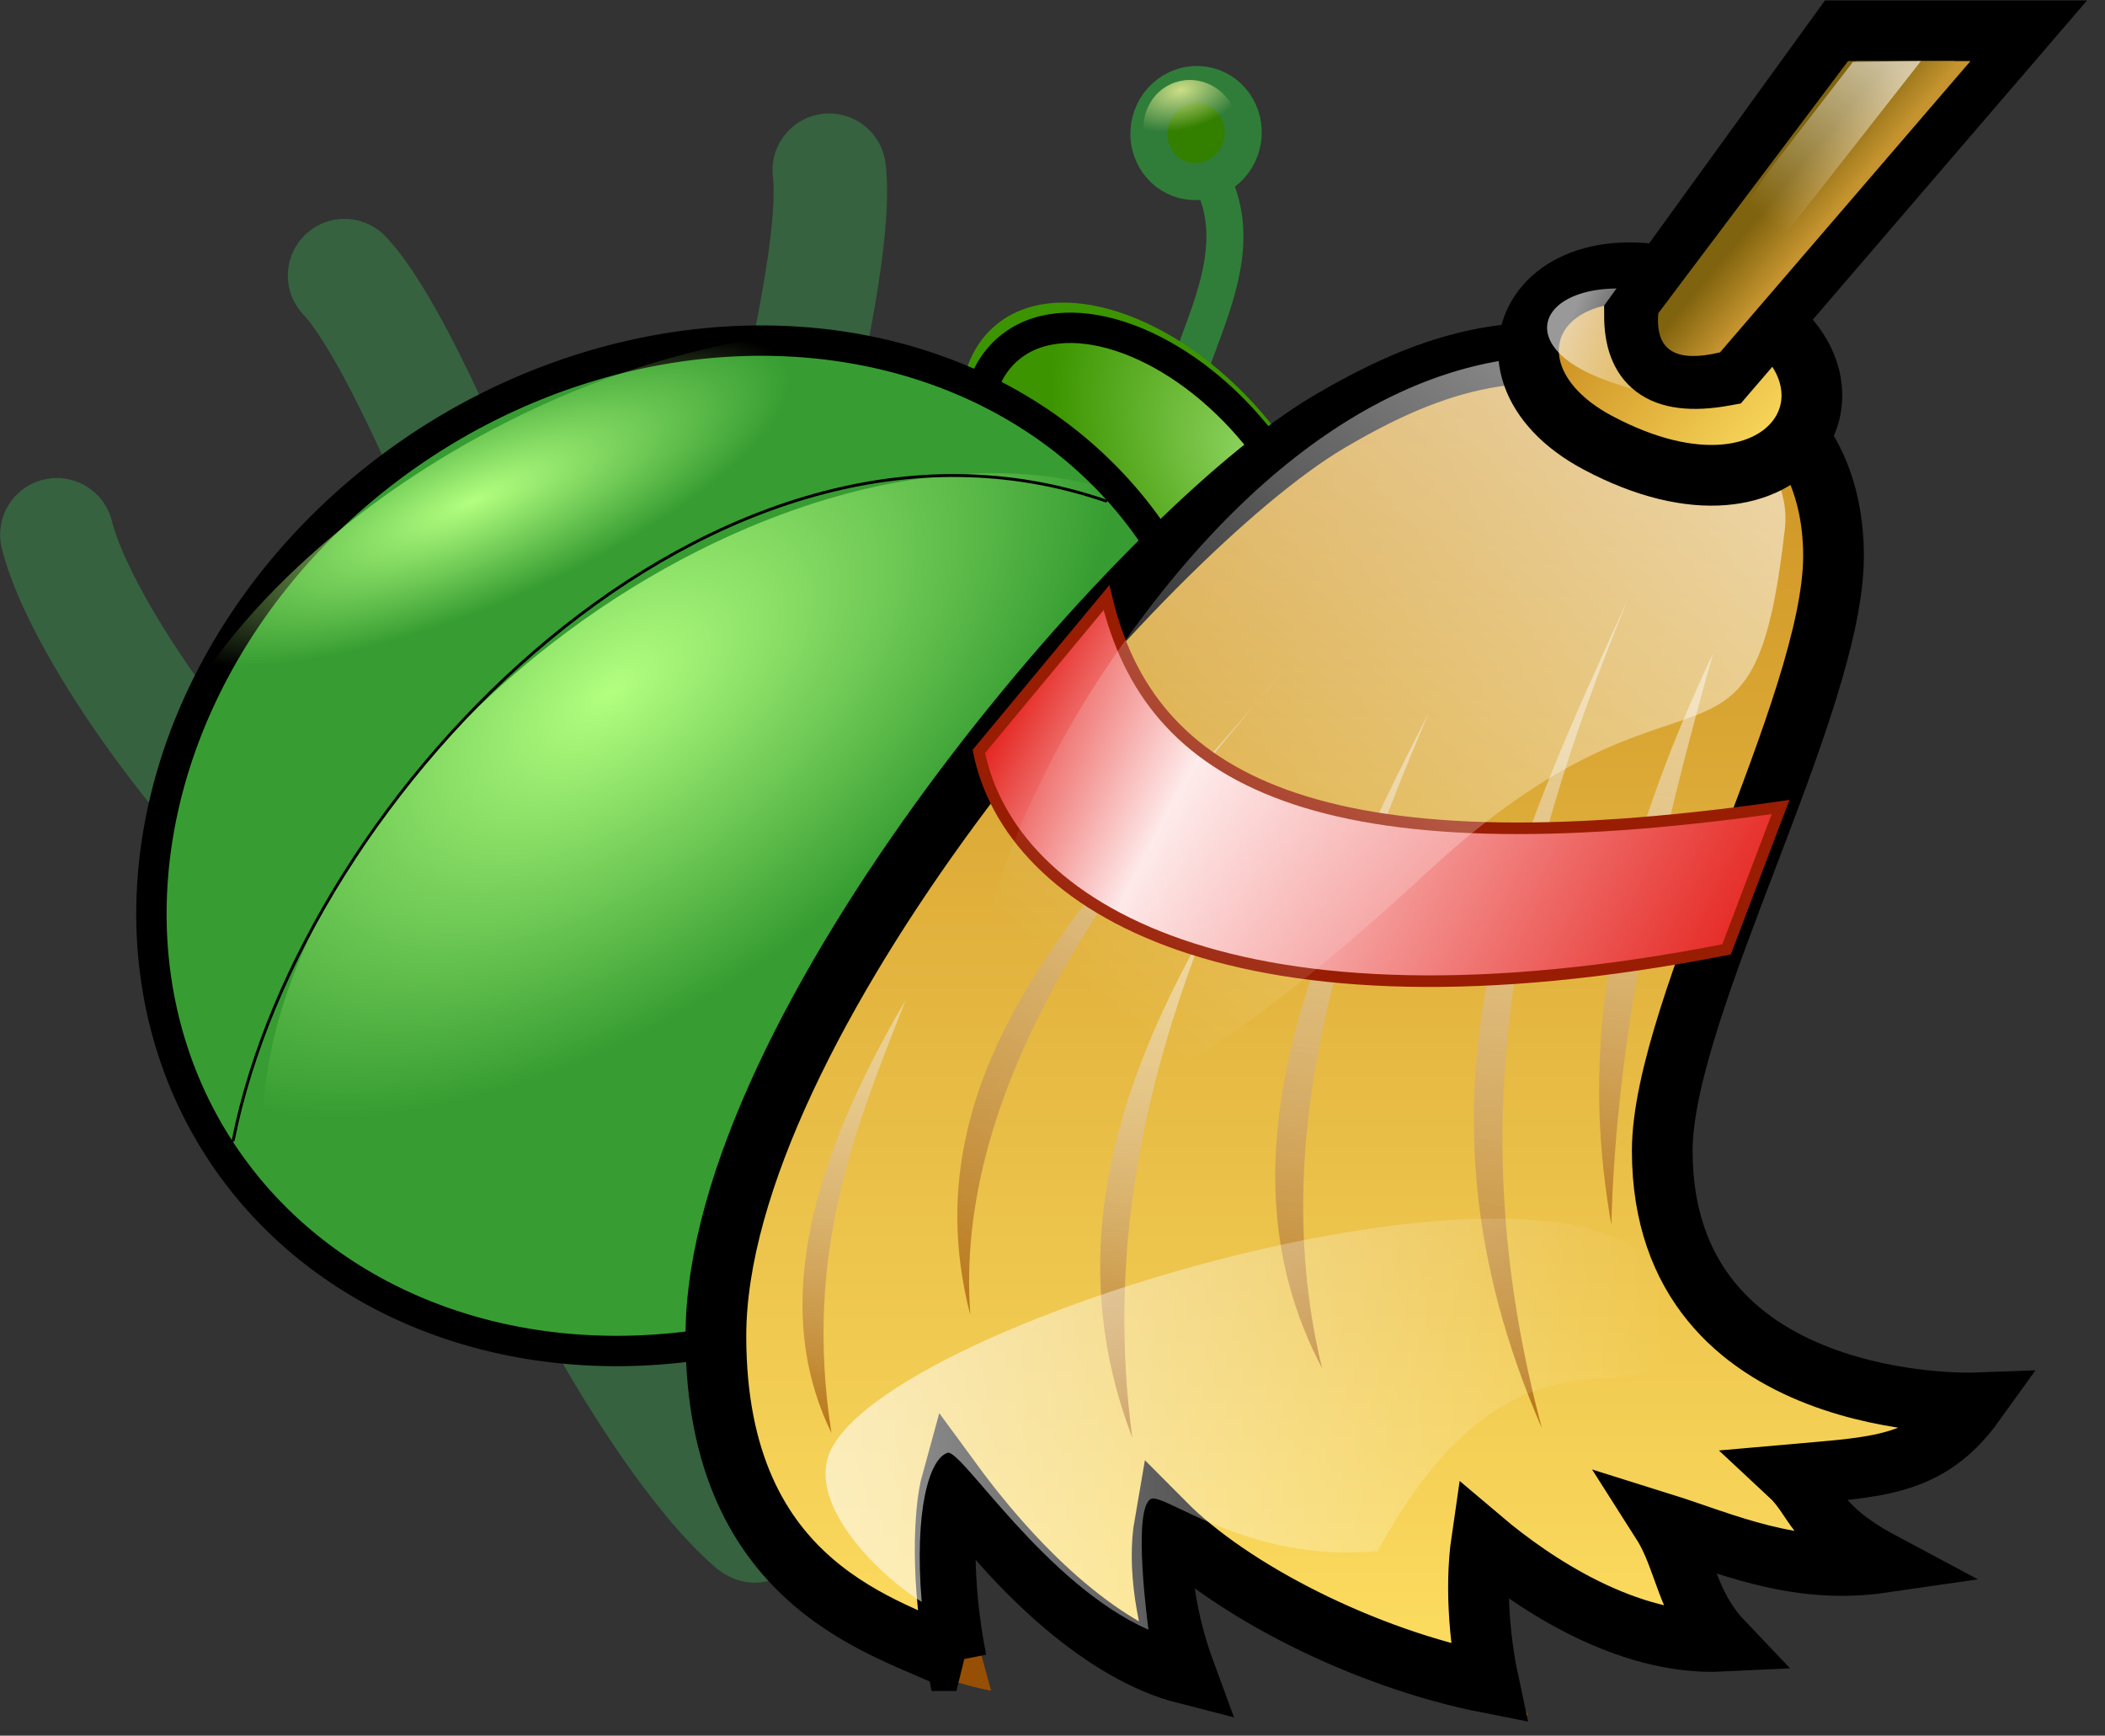 <?xml version="1.0" encoding="UTF-8" standalone="no"?>
<!-- Created with Inkscape (http://www.inkscape.org/) -->

<svg
   xmlns:dc="http://purl.org/dc/elements/1.1/"
   xmlns:cc="http://creativecommons.org/ns#"
   xmlns:rdf="http://www.w3.org/1999/02/22-rdf-syntax-ns#"
   xmlns:svg="http://www.w3.org/2000/svg"
   xmlns="http://www.w3.org/2000/svg"
   xmlns:xlink="http://www.w3.org/1999/xlink"
   xmlns:sodipodi="http://sodipodi.sourceforge.net/DTD/sodipodi-0.dtd"
   xmlns:inkscape="http://www.inkscape.org/namespaces/inkscape"
   width="9.096mm"
   height="7.501mm"
   viewBox="0 0 9.096 7.501"
   version="1.1"
   id="svg6273"
   inkscape:version="0.92.3 (2405546, 2018-03-11)"
   sodipodi:docname="debug.svg">
  <rect x="0" y="0" width="9.096" height="7.501" fill="#333333" stroke="none"/>
  <defs
     id="defs6267">
    <radialGradient
       inkscape:collect="always"
       xlink:href="#linearGradient3254"
       id="radialGradient13758"
       gradientUnits="userSpaceOnUse"
       gradientTransform="matrix(-0.048,0.598,-1.021,-0.082,451.722,78.713)"
       cx="233.927"
       cy="202.419"
       fx="233.927"
       fy="202.419"
       r="22.322" />
    <linearGradient
       inkscape:collect="always"
       id="linearGradient3254">
      <stop
         style="stop-color:#cdde87;stop-opacity:1;"
         offset="0"
         id="stop3256" />
      <stop
         style="stop-color:#cdde87;stop-opacity:0;"
         offset="1"
         id="stop3258" />
    </linearGradient>
    <radialGradient
       inkscape:collect="always"
       xlink:href="#linearGradient3254"
       id="radialGradient13760"
       gradientUnits="userSpaceOnUse"
       gradientTransform="matrix(-0.048,0.598,-1.021,-0.082,451.722,78.713)"
       cx="233.927"
       cy="202.419"
       fx="233.927"
       fy="202.419"
       r="22.322" />
    <radialGradient
       inkscape:collect="always"
       xlink:href="#linearGradient3216"
       id="radialGradient13762"
       gradientUnits="userSpaceOnUse"
       gradientTransform="matrix(-0.126,0.802,-1.11,-0.175,414.459,258.617)"
       cx="84.431"
       cy="373.711"
       fx="84.431"
       fy="373.711"
       r="82.222" />
    <linearGradient
       inkscape:collect="always"
       id="linearGradient3216">
      <stop
         style="stop-color:#8dd35f;stop-opacity:1;"
         offset="0"
         id="stop3218" />
      <stop
         style="stop-color:#8dd35f;stop-opacity:0;"
         offset="1"
         id="stop3220" />
    </linearGradient>
    <radialGradient
       inkscape:collect="always"
       xlink:href="#linearGradient2420"
       id="radialGradient13764"
       gradientUnits="userSpaceOnUse"
       gradientTransform="matrix(-0.861,-0.066,0.097,-1.274,1116.016,1293.453)"
       cx="628.506"
       cy="549.179"
       fx="628.506"
       fy="549.179"
       r="144.548" />
    <linearGradient
       inkscape:collect="always"
       id="linearGradient2420">
      <stop
         style="stop-color:#b3ff80;stop-opacity:1;"
         offset="0"
         id="stop2422-7" />
      <stop
         style="stop-color:#b3ff80;stop-opacity:0;"
         offset="1"
         id="stop2424" />
    </linearGradient>
    <radialGradient
       inkscape:collect="always"
       xlink:href="#linearGradient2420"
       id="radialGradient13766"
       gradientUnits="userSpaceOnUse"
       gradientTransform="matrix(-0.345,-0.044,0.104,-0.813,788.12,1026.781)"
       cx="641.084"
       cy="588.538"
       fx="641.084"
       fy="588.538"
       r="144.548" />
    <linearGradient
       inkscape:collect="always"
       xlink:href="#lg4"
       id="linearGradient13774"
       gradientUnits="userSpaceOnUse"
       gradientTransform="translate(47.645,-12.5)"
       x1="235.467"
       y1="377"
       x2="297.905"
       y2="86.179" />
    <linearGradient
       id="lg4">
      <stop
         id="stop31"
         style="stop-color:#974f05" />
      <stop
         id="stop33"
         offset="1"
         style="stop-color:#deb764" />
    </linearGradient>
    <linearGradient
       inkscape:collect="always"
       xlink:href="#lg3"
       id="linearGradient13776"
       gradientUnits="userSpaceOnUse"
       gradientTransform="translate(47.645,-12.5)"
       x1="262.094"
       y1="370"
       x2="262.12"
       y2="81.461" />
    <linearGradient
       id="lg3">
      <stop
         id="stop26"
         style="stop-color:#fdde61" />
      <stop
         id="stop28"
         offset="1"
         style="stop-color:#cc9021" />
    </linearGradient>
    <linearGradient
       inkscape:collect="always"
       xlink:href="#lg7"
       id="linearGradient13778"
       gradientUnits="userSpaceOnUse"
       gradientTransform="translate(47.645,-12.5)"
       x1="130.237"
       y1="315.5"
       x2="148"
       y2="203.75" />
    <linearGradient
       id="lg7">
      <stop
         id="stop48"
         style="stop-color:#b77617" />
      <stop
         id="stop50"
         offset="1"
         style="stop-color:#fff;stop-opacity:0.474" />
    </linearGradient>
    <linearGradient
       inkscape:collect="always"
       xlink:href="#lg7"
       id="linearGradient13780"
       gradientUnits="userSpaceOnUse"
       gradientTransform="translate(47.645,-12.5)"
       x1="159.193"
       y1="290"
       x2="236"
       y2="119.25" />
    <linearGradient
       inkscape:collect="always"
       xlink:href="#lg7"
       id="linearGradient13782"
       gradientUnits="userSpaceOnUse"
       gradientTransform="translate(47.645,-12.5)"
       x1="194.557"
       y1="312.75"
       x2="209.5"
       y2="198.75" />
    <linearGradient
       inkscape:collect="always"
       xlink:href="#lg7"
       id="linearGradient13784"
       gradientUnits="userSpaceOnUse"
       gradientTransform="translate(47.645,-12.5)"
       x1="233.879"
       y1="307.75"
       x2="261"
       y2="141.25" />
    <linearGradient
       inkscape:collect="always"
       xlink:href="#lg7"
       id="linearGradient13786"
       gradientUnits="userSpaceOnUse"
       gradientTransform="translate(47.645,-12.5)"
       x1="280.216"
       y1="314.5"
       x2="299"
       y2="130" />
    <linearGradient
       inkscape:collect="always"
       xlink:href="#lg7"
       id="linearGradient13788"
       gradientUnits="userSpaceOnUse"
       gradientTransform="translate(47.645,-12.5)"
       x1="297.855"
       y1="275.75"
       x2="318.5"
       y2="140.75" />
    <linearGradient
       inkscape:collect="always"
       xlink:href="#lg6"
       id="linearGradient13790"
       gradientUnits="userSpaceOnUse"
       gradientTransform="translate(47.645,-12.5)"
       x1="130.719"
       y1="313.582"
       x2="313.5"
       y2="313.582" />
    <linearGradient
       id="lg6">
      <stop
         id="stop43"
         style="stop-color:#fff;stop-opacity:0.6" />
      <stop
         id="stop45"
         offset="1"
         style="stop-color:#fff;stop-opacity:0" />
    </linearGradient>
    <linearGradient
       inkscape:collect="always"
       xlink:href="#lg5"
       id="linearGradient13792"
       gradientUnits="userSpaceOnUse"
       gradientTransform="translate(47.645,-12.5)"
       x1="170.059"
       y1="150.745"
       x2="329.512"
       y2="235.244" />
    <linearGradient
       id="lg5">
      <stop
         id="stop36"
         style="stop-color:#e3140f" />
      <stop
         id="stop38"
         offset="0.25"
         style="stop-color:#fee7e7" />
      <stop
         id="stop40"
         offset="1"
         style="stop-color:#e3140f" />
    </linearGradient>
    <linearGradient
       inkscape:collect="always"
       xlink:href="#lg6"
       id="linearGradient13794"
       gradientUnits="userSpaceOnUse"
       gradientTransform="translate(47.645,-12.5)"
       x1="311.741"
       y1="82.801"
       x2="196.116"
       y2="226.555" />
    <linearGradient
       inkscape:collect="always"
       xlink:href="#lg4"
       id="linearGradient13796"
       gradientUnits="userSpaceOnUse"
       gradientTransform="translate(47.645,-12.5)"
       x1="324.473"
       y1="112.22"
       x2="324.473"
       y2="61.498" />
    <linearGradient
       inkscape:collect="always"
       xlink:href="#lg3"
       id="linearGradient13798"
       gradientUnits="userSpaceOnUse"
       gradientTransform="translate(47.645,-12.5)"
       x1="335.029"
       y1="108.555"
       x2="294.736"
       y2="73.788" />
    <linearGradient
       inkscape:collect="always"
       xlink:href="#lg6"
       id="linearGradient13800"
       gradientUnits="userSpaceOnUse"
       gradientTransform="translate(47.645,-12.5)"
       x1="292"
       y1="73.863"
       x2="319.114"
       y2="85.681" />
    <linearGradient
       inkscape:collect="always"
       xlink:href="#lg1-1"
       id="linearGradient13802"
       gradientUnits="userSpaceOnUse"
       gradientTransform="translate(47.645,-12.5)"
       x1="314"
       y1="84.823"
       x2="370.25"
       y2="14.323" />
    <linearGradient
       id="lg1-1">
      <stop
         id="stop12"
         style="stop-color:#4a3302" />
      <stop
         id="stop14"
         offset="1"
         style="stop-color:#c99414" />
    </linearGradient>
    <linearGradient
       inkscape:collect="always"
       xlink:href="#lg0"
       id="linearGradient13804"
       gradientUnits="userSpaceOnUse"
       gradientTransform="translate(47.645,-12.5)"
       x1="340.583"
       y1="61.408"
       x2="331.333"
       y2="53.658" />
    <linearGradient
       id="lg0">
      <stop
         id="stop7"
         style="stop-color:#c5942f" />
      <stop
         id="stop9"
         offset="1"
         style="stop-color:#80630e" />
    </linearGradient>
    <linearGradient
       inkscape:collect="always"
       xlink:href="#lg6"
       id="linearGradient13806"
       gradientUnits="userSpaceOnUse"
       gradientTransform="translate(47.645,-12.5)"
       x1="363.229"
       y1="21.08"
       x2="336.452"
       y2="55.198" />
  </defs>
  <sodipodi:namedview
     id="base"
     pagecolor="#ffffff"
     bordercolor="#666666"
     borderopacity="1.0"
     inkscape:pageopacity="0.0"
     inkscape:pageshadow="2"
     inkscape:zoom="7.9195959"
     inkscape:cx="7.8277322"
     inkscape:cy="3.6823032"
     inkscape:document-units="mm"
     inkscape:current-layer="layer1"
     showgrid="false"
     inkscape:window-width="1600"
     inkscape:window-height="830"
     inkscape:window-x="0"
     inkscape:window-y="33"
     inkscape:window-maximized="1" />
  <g
     inkscape:label="Vrstva 1"
     inkscape:groupmode="layer"
     id="layer1"
     transform="translate(-132.28,-167.761)">
    <g
       id="icon_debug"
       transform="matrix(0.02,0,0,0.02,132.28,167.894)"
       inkscape:label="#g13147">
      <g
         transform="matrix(0.615,0.158,-0.158,0.615,143.171,-166.442)"
         id="g2713">
        <g
           transform="translate(4,12.015)"
           id="g2715">
          <g
             transform="translate(12.818,14.954)"
             id="g2717">
            <path
               inkscape:connector-curvature="0"
               style="fill:none;stroke:#307d39;stroke-width:12.6;stroke-linecap:butt;stroke-linejoin:miter;stroke-miterlimit:4;stroke-dasharray:none;stroke-opacity:1"
               d="m 236.063,223.856 c 26.572,21.473 13.886,54.211 13.886,82.248"
               id="path2719"
               sodipodi:nodetypes="cc" />
            <ellipse
               ry="16.556"
               rx="16.022"
               cy="215.459"
               cx="232.859"
               style="fill:#337f00;fill-opacity:1;fill-rule:evenodd;stroke:#307d39;stroke-width:12.6;stroke-linecap:round;stroke-miterlimit:4;stroke-dasharray:none;stroke-dashoffset:0;stroke-opacity:1"
               id="path2721" />
            <ellipse
               ry="16.556"
               rx="16.022"
               cy="215.459"
               cx="232.859"
               id="path2723"
               style="fill:url(#radialGradient13758);fill-opacity:1;fill-rule:evenodd;stroke:none"
               transform="rotate(-33.135,229.995,218.515)" />
          </g>
          <g
             transform="matrix(-0.412,-0.881,-0.906,0.424,688.585,438.955)"
             id="g2725">
            <path
               inkscape:connector-curvature="0"
               sodipodi:nodetypes="cc"
               id="path2727"
               d="m 236.063,223.856 c 26.572,21.473 13.886,54.211 13.886,82.248"
               style="fill:none;stroke:#307d39;stroke-width:12.6;stroke-linecap:butt;stroke-linejoin:miter;stroke-miterlimit:4;stroke-dasharray:none;stroke-opacity:1" />
            <ellipse
               ry="16.556"
               rx="16.022"
               cy="215.459"
               cx="232.859"
               id="path2729"
               style="fill:#337f00;fill-opacity:1;fill-rule:evenodd;stroke:#307d39;stroke-width:12.6;stroke-linecap:round;stroke-miterlimit:4;stroke-dasharray:none;stroke-dashoffset:0;stroke-opacity:1" />
            <ellipse
               ry="16.556"
               rx="16.022"
               cy="215.459"
               cx="232.859"
               transform="rotate(-33.135,229.995,218.515)"
               style="fill:url(#radialGradient13760);fill-opacity:1;fill-rule:evenodd;stroke:none"
               id="path2731" />
          </g>
          <g
             id="g2733">
            <ellipse
               ry="49.831"
               rx="82.222"
               cy="303.894"
               cx="-18.438"
               style="fill:#3c9500;fill-opacity:1;fill-rule:evenodd;stroke:none"
               id="path2735"
               transform="matrix(0.816,0.566,-0.566,0.816,449.79,120.076)" />
            <ellipse
               ry="49.831"
               rx="82.222"
               cy="303.894"
               cx="-18.438"
               transform="matrix(0.738,0.512,-0.512,0.738,431.863,144.777)"
               id="path2737"
               style="fill:url(#radialGradient13762);fill-opacity:1;fill-rule:evenodd;stroke:#000000;stroke-width:11.512;stroke-miterlimit:4;stroke-dasharray:none;stroke-opacity:1" />
          </g>
        </g>
        <g
           id="g2739"
           transform="matrix(-0.159,-1.103,-1.058,0.036,347.858,278.483)"
           style="fill:#36623f;fill-opacity:1">
          <path
             inkscape:connector-curvature="0"
             sodipodi:nodetypes="cc"
             id="path2741"
             d="m -185.963,-3.025 c 12.311,31.003 9.897,142.323 7.743,161.626"
             style="fill:#36623f;fill-opacity:1;fill-rule:evenodd;stroke:#36623f;stroke-width:38.6;stroke-linecap:round;stroke-linejoin:miter;stroke-miterlimit:4;stroke-dasharray:none;stroke-opacity:1" />
          <path
             inkscape:connector-curvature="0"
             inkscape:transform-center-y="-11.770787"
             inkscape:transform-center-x="19.701912"
             style="fill:#36623f;fill-opacity:1;fill-rule:evenodd;stroke:#36623f;stroke-width:38.6;stroke-linecap:round;stroke-linejoin:miter;stroke-miterlimit:4;stroke-dasharray:none;stroke-opacity:1"
             d="m -336.763,72.75 c 28.249,17.742 92.065,108.986 101.73,125.833"
             id="path2743"
             sodipodi:nodetypes="cc" />
          <path
             inkscape:connector-curvature="0"
             sodipodi:nodetypes="cc"
             id="path2745"
             d="m -281.322,281.107 c -26.355,-0.139 -108.407,-62.123 -128.311,-98.586"
             style="fill:#36623f;fill-opacity:1;fill-rule:evenodd;stroke:#36623f;stroke-width:38.6;stroke-linecap:round;stroke-linejoin:miter;stroke-miterlimit:4;stroke-dasharray:none;stroke-opacity:1"
             inkscape:transform-center-x="-21.906548"
             inkscape:transform-center-y="6.8425027" />
        </g>
        <path
           inkscape:connector-curvature="0"
           style="fill:none;stroke:#36623f;stroke-width:38.6;stroke-linecap:round;stroke-linejoin:miter;stroke-miterlimit:4;stroke-dasharray:none;stroke-opacity:1"
           d="m 131.917,285.728 c 12.311,31.003 9.897,142.323 7.743,161.626"
           id="path2747"
           sodipodi:nodetypes="cc" />
        <path
           inkscape:connector-curvature="0"
           sodipodi:nodetypes="cc"
           id="path2749"
           d="M -18.883,361.503 C 9.365,379.244 73.182,470.488 82.847,487.336"
           style="fill:none;stroke:#36623f;stroke-width:38.6;stroke-linecap:round;stroke-linejoin:miter;stroke-miterlimit:4;stroke-dasharray:none;stroke-opacity:1"
           inkscape:transform-center-x="19.701912"
           inkscape:transform-center-y="-11.770787" />
        <path
           inkscape:connector-curvature="0"
           inkscape:transform-center-y="6.8425027"
           inkscape:transform-center-x="-21.906548"
           style="fill:none;stroke:#36623f;stroke-width:38.6;stroke-linecap:round;stroke-linejoin:miter;stroke-miterlimit:4;stroke-dasharray:none;stroke-opacity:1"
           d="M 36.558,569.859 C 10.202,569.721 -71.849,507.737 -91.753,471.273"
           id="path2751"
           sodipodi:nodetypes="cc" />
        <g
           id="g2753"
           transform="translate(437.062,182.834)"
           style="stroke:#000000;stroke-width:0.992;stroke-miterlimit:4;stroke-dasharray:none;stroke-opacity:1">
          <g
             transform="translate(-347.755,-301.585)"
             id="g2755"
             style="stroke:#000000;stroke-width:0.992;stroke-miterlimit:4;stroke-dasharray:none;stroke-opacity:1">
            <path
               sodipodi:open="true"
               sodipodi:end="6.1895867"
               sodipodi:start="6.2028054"
               transform="rotate(42.933,152.743,8.259)"
               d="M 673.107,522.361 A 163.839,190.154 0 0 1 523.492,727.117 163.839,190.154 0 0 1 346.578,554.149 163.839,190.154 0 0 1 495.024,348.25 a 163.839,190.154 0 0 1 177.895,171.607"
               sodipodi:ry="190.15392"
               sodipodi:rx="163.83861"
               sodipodi:cy="537.62885"
               sodipodi:cx="509.79752"
               id="path2757"
               style="fill:#379d32;fill-opacity:1;fill-rule:evenodd;stroke:#000000;stroke-width:10.333;stroke-miterlimit:4;stroke-dasharray:none;stroke-opacity:1"
               sodipodi:type="arc" />
            <ellipse
               ry="184.74"
               rx="148.905"
               cy="537.629"
               cx="509.798"
               style="fill:url(#radialGradient13764);fill-opacity:1;fill-rule:evenodd;stroke:none;stroke-width:1.042;stroke-miterlimit:4;stroke-dasharray:none;stroke-opacity:1"
               id="path2759"
               transform="matrix(-0.714,-0.448,0.625,-0.875,118.009,1359.625)" />
            <path
               inkscape:connector-curvature="0"
               sodipodi:nodetypes="cc"
               id="path2761"
               d="M -71.657,774.63 C -78.306,653.526 21.9,478.849 161.817,490.083"
               style="fill:none;stroke:#000000;stroke-width:0.992;stroke-linecap:round;stroke-linejoin:miter;stroke-miterlimit:4;stroke-dasharray:none;stroke-opacity:1" />
          </g>
          <ellipse
             ry="184.74"
             rx="144.548"
             cy="537.629"
             cx="509.798"
             style="fill:url(#radialGradient13766);fill-opacity:1;fill-rule:evenodd;stroke:none;stroke-width:1.191;stroke-miterlimit:4;stroke-dasharray:none;stroke-opacity:1"
             id="path2763"
             transform="matrix(-0.463,-0.532,0.73,-0.661,-483.403,920.08)" />
        </g>
      </g>
      <path
         inkscape:connector-curvature="0"
         id="path83"
         style="fill:url(#linearGradient13774)"
         d="m 214.138,358.685 c 0,0 -63.463,-10.567 -63.463,-75.13 0,-66.575 93.757,-179.021 134.47,-203.055 27.09,-15.992 47,-16.5 76,-11.5 29,5 39.5,26.5 39.5,43 0,31.982 -37.5,98.671 -37.5,129.5 0,57.002 71,50.5 71,50.5 -4.032,16.47 -20.42,22.346 -39,24 5.77,5.363 12.534,11.01 27.5,19 -42.125,3.779 -44.298,-2.864 -58,-6.5 4.905,7.71 10.598,16.692 18.5,25 -22.117,1.016 -41.365,-6.571 -59.5,-17.5 1.337,9.333 1.418,18.667 6.5,28 -27.992,-5.279 -53.171,-15.06 -74.5,-31 0.865,7.865 1.912,15.912 8,29 -16.69,-4.117 -34.336,-13.011 -55,-37 -1.776,8.523 2.12,21.3 5.493,33.685 z" />
      <path
         inkscape:connector-curvature="0"
         id="path85"
         style="fill:url(#linearGradient13776);stroke:#000000;stroke-width:13.118;stroke-miterlimit:4;stroke-dasharray:none;stroke-opacity:1"
         d="m 206.638,352.185 c -13.546,-7.127 -51.963,-15.055 -51.963,-70.13 0,-66.575 91.757,-173.521 132.47,-197.555 27.09,-15.992 44,-17.5 73,-12.5 29,5 36,25 36,41.5 0,31.982 -37,97.671 -37,128.5 0,57.002 67.5,54.5 67.5,54.5 -10.033,13.97 -21.42,13.846 -40,15.5 5.77,5.363 5.034,11.01 20,19 -19.125,2.779 -34.298,-4.364 -47.5,-8.5 4.905,7.71 5.098,17.192 13,25.5 -20.617,1.016 -40.865,-12.571 -52,-22 -1.663,11.333 -0.082,23.667 1.5,31 -26.992,-5.279 -55.671,-20.06 -70,-34.5 -1.635,9.365 0.412,21.412 4.5,32.5 -17.104,-4.365 -35.332,-20.809 -50.5,-41.5 -1.776,6.412 -2.38,21.92 0.993,38.685 z" />
      <path
         inkscape:connector-curvature="0"
         id="path87"
         style="fill:url(#linearGradient13778)"
         d="m 195.645,209.5 c -25.325,43.014 -26.576,71.761 -16,93.5 -6.118,-39.095 5.266,-66.072 16,-93.5 z" />
      <path
         inkscape:connector-curvature="0"
         id="path89"
         style="fill:url(#linearGradient13780)"
         d="m 277.645,138 c -35.994,42.835 -82.797,82.698 -68,139.5 -3.577,-48.417 29.816,-95.43 68,-139.5 z" />
      <path
         inkscape:connector-curvature="0"
         id="path91"
         style="fill:url(#linearGradient13782)"
         d="m 260.145,194.5 c -19.65,34.829 -30.328,70.693 -15.5,109.5 -5.336,-39.501 2.235,-75.314 15.5,-109.5 z" />
      <path
         inkscape:connector-curvature="0"
         id="path93"
         style="fill:url(#linearGradient13784)"
         d="m 308.645,147.5 c -24.919,48.566 -46.533,96.863 -23,141.5 -11.434,-47.167 2.72,-94.333 23,-141.5 z" />
      <path
         inkscape:connector-curvature="0"
         id="path95"
         style="fill:url(#linearGradient13786)"
         d="m 351.645,123 c -24.13,53.191 -50.32,105.754 -18.5,179 -17.382,-65.18 -6.673,-117.777 18.5,-179 z" />
      <path
         inkscape:connector-curvature="0"
         id="path97"
         style="fill:url(#linearGradient13788)"
         d="m 370.145,134.5 c -26.226,55.336 -27.527,91.979 -22,123.5 1.055,-41.167 10.357,-82.333 22,-123.5 z" />
      <path
         inkscape:connector-curvature="0"
         id="path99"
         style="fill:url(#linearGradient13790)"
         d="m 199.145,339.5 c -1.629,-19.627 1.571,-30.901 5.573,-32.22 2.94,-0.969 21.08,28.422 43.427,38.22 0,0 -3.622,-25.99 0.5,-28.25 2.762,-1.514 21.128,13.919 49,11.25 33.191,-60.868 63.5,-20.444 63.5,-51.5 0,-48.526 -174.2,1.114 -182.375,31.625 -3.133,11.691 12.625,26.125 20.375,30.875 z" />
      <path
         inkscape:connector-curvature="0"
         id="path101"
         style="fill:url(#linearGradient13792);stroke:#991d03;stroke-width:2.5"
         d="m 239.064,122.481 -27.577,33.234 c 6.708,33.691 55.584,63.562 161.549,42.78 l 11.667,-30.759 C 284.225,182.068 248.345,161.739 239.064,122.481 Z" />
      <path
         inkscape:connector-curvature="0"
         id="path103"
         style="fill:url(#linearGradient13794)"
         d="m 308.145,182 c -118.559,110.021 -112.751,20.423 -69,-44.5 72.4,-107.436 150.034,-61.301 146.5,-30 -7,62 -20.691,21.782 -77.5,74.5 z" />
      <path
         inkscape:connector-curvature="0"
         id="path105"
         style="fill:url(#linearGradient13796)"
         d="M 342.155,91.929 C 389.855,117.208 412.766,73.823 377.51,56.22 329.991,32.496 306.892,73.242 342.155,91.929 Z" />
      <path
         inkscape:connector-curvature="0"
         id="path107"
         style="fill:url(#linearGradient13798);stroke:#000000;stroke-width:13.118;stroke-miterlimit:4;stroke-dasharray:none;stroke-opacity:1"
         d="m 345.183,88.994 c 42.454,22.626 62.689,-14.993 30.327,-30.609 -41.503,-20.027 -60.884,14.324 -30.327,30.609 z" />
      <path
         inkscape:connector-curvature="0"
         id="path109"
         style="fill:url(#linearGradient13800)"
         d="m 345.22,74.83 c 31.407,12.756 46.73,-6.685 22.789,-15.489 -30.703,-11.291 -45.395,6.308 -22.789,15.489 z" />
      <path
         inkscape:connector-curvature="0"
         id="path111"
         style="fill:url(#linearGradient13802);stroke:#000000;stroke-width:13.118;stroke-miterlimit:4;stroke-dasharray:none;stroke-opacity:1"
         d="m 397.645,0 h 39 l -64,74.5 c -14.477,2.635 -19.491,-2.997 -19.5,-13 z" />
      <path
         inkscape:connector-curvature="0"
         id="path113"
         style="fill:url(#linearGradient13804)"
         d="m 399.288,6.541 h 26.452 l -54.111,62.945 c -9.132,2.176 -14.047,-1.08e-4 -13.347,-8.439 z" />
      <path
         inkscape:connector-curvature="0"
         id="path115"
         style="fill:url(#linearGradient13806)"
         d="M 400.349,6.718 415.033,6.541 378.877,52.692 c -9.015,7.218 -15.662,4.103 3.977,-23.288 z" />
    </g>
  </g>
</svg>
